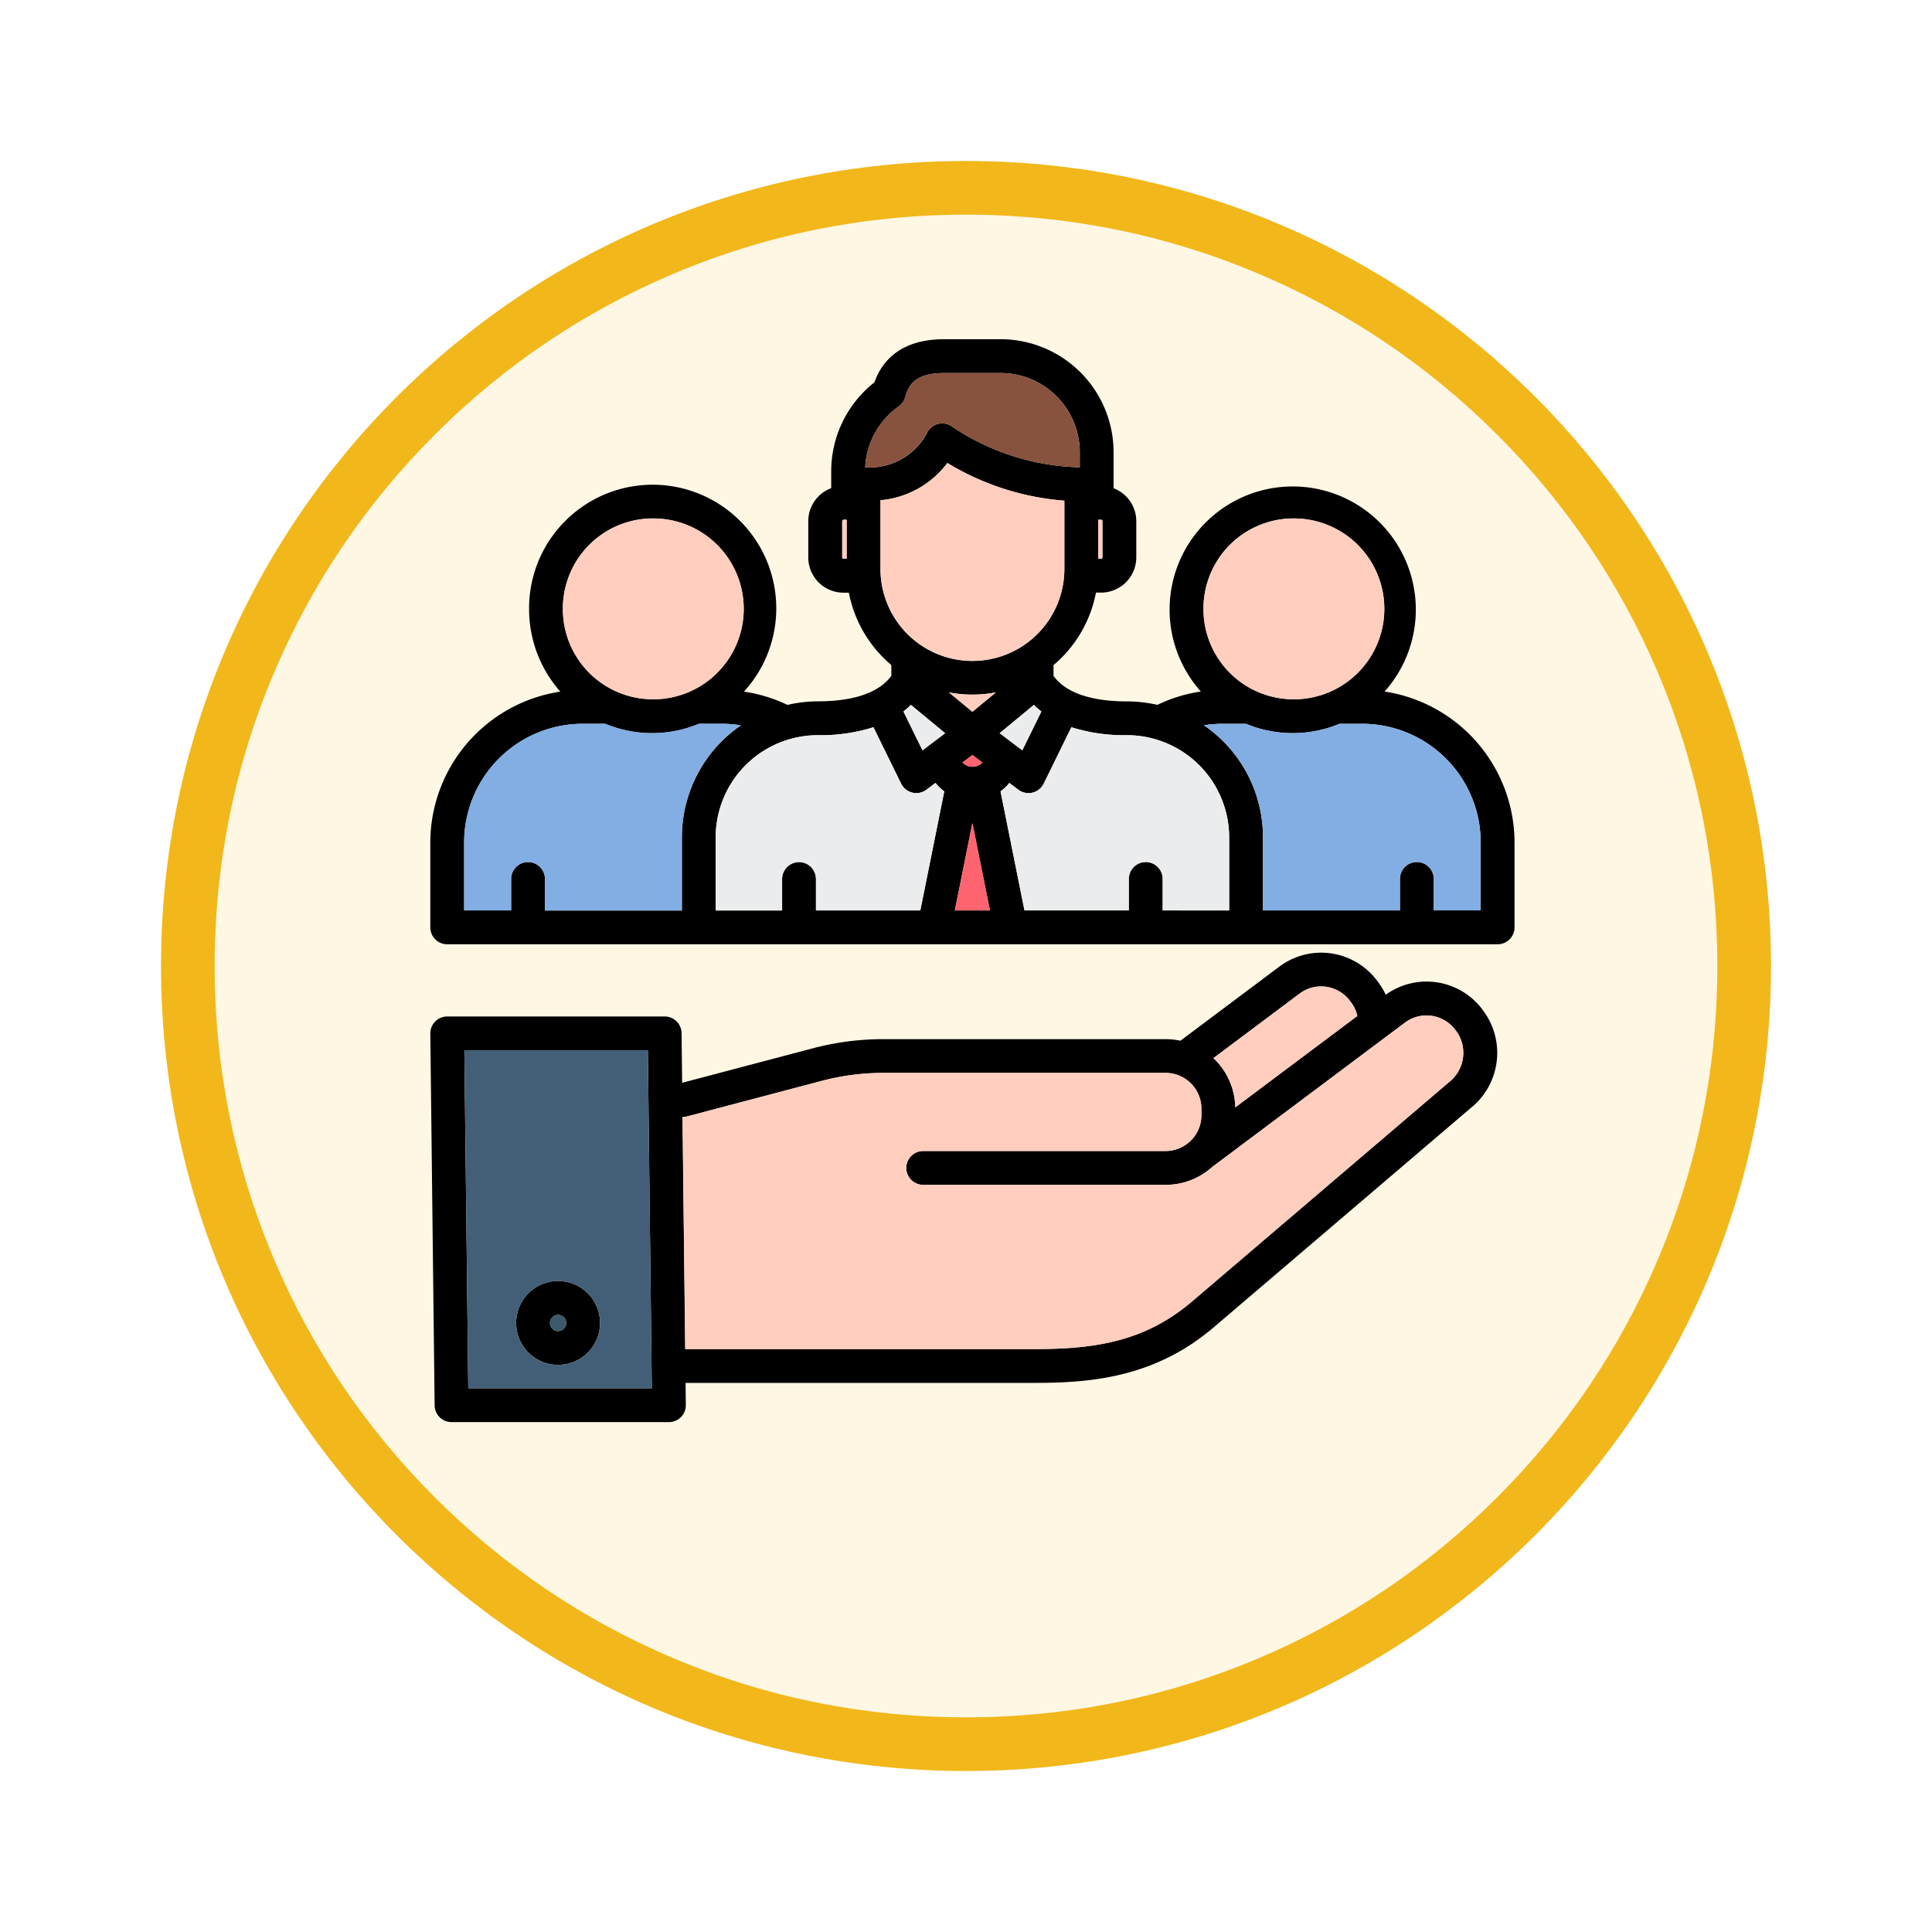 <svg xmlns="http://www.w3.org/2000/svg" xmlns:xlink="http://www.w3.org/1999/xlink" width="108" height="108" viewBox="0 0 108 108">
  <defs>
    <filter id="Trazado_982549" x="0" y="0" width="108" height="108" filterUnits="userSpaceOnUse">
      <feOffset dy="3" input="SourceAlpha"/>
      <feGaussianBlur stdDeviation="3" result="blur"/>
      <feFlood flood-opacity="0.161"/>
      <feComposite operator="in" in2="blur"/>
      <feComposite in="SourceGraphic"/>
    </filter>
  </defs>
  <g id="Grupo_1146784" data-name="Grupo 1146784" transform="translate(-194.902 -1000.139)">
    <g id="Grupo_1146727" data-name="Grupo 1146727" transform="translate(203.902 1006.139)">
      <g id="Grupo_1146709" data-name="Grupo 1146709">
        <g id="Grupo_1146639" data-name="Grupo 1146639">
          <g transform="matrix(1, 0, 0, 1, -9, -6)" filter="url(#Trazado_982549)">
            <g id="Trazado_982549-2" data-name="Trazado 982549" transform="translate(9 6)" fill="#fef7e4">
              <path d="M 45 88.5 C 39.127 88.5 33.43 87.35 28.068 85.082 C 22.889 82.891 18.236 79.755 14.241 75.759 C 10.245 71.764 7.109 67.111 4.918 61.932 C 2.65 56.57 1.5 50.873 1.5 45 C 1.5 39.127 2.65 33.43 4.918 28.068 C 7.109 22.889 10.245 18.236 14.241 14.241 C 18.236 10.245 22.889 7.109 28.068 4.918 C 33.43 2.65 39.127 1.5 45 1.5 C 50.873 1.5 56.57 2.65 61.932 4.918 C 67.111 7.109 71.764 10.245 75.759 14.241 C 79.755 18.236 82.891 22.889 85.082 28.068 C 87.35 33.43 88.5 39.127 88.5 45 C 88.5 50.873 87.35 56.57 85.082 61.932 C 82.891 67.111 79.755 71.764 75.759 75.759 C 71.764 79.755 67.111 82.891 61.932 85.082 C 56.57 87.35 50.873 88.5 45 88.5 Z" stroke="none"/>
              <path d="M 45 3 C 39.329 3 33.829 4.11 28.653 6.299 C 23.652 8.415 19.16 11.443 15.302 15.302 C 11.443 19.16 8.415 23.652 6.299 28.653 C 4.11 33.829 3 39.329 3 45 C 3 50.671 4.11 56.171 6.299 61.347 C 8.415 66.348 11.443 70.84 15.302 74.698 C 19.16 78.557 23.652 81.585 28.653 83.701 C 33.829 85.89 39.329 87 45 87 C 50.671 87 56.171 85.89 61.347 83.701 C 66.348 81.585 70.84 78.557 74.698 74.698 C 78.557 70.84 81.585 66.348 83.701 61.347 C 85.89 56.171 87 50.671 87 45 C 87 39.329 85.89 33.829 83.701 28.653 C 81.585 23.652 78.557 19.16 74.698 15.302 C 70.84 11.443 66.348 8.415 61.347 6.299 C 56.171 4.11 50.671 3 45 3 M 45 0 C 69.853 0 90 20.147 90 45 C 90 69.853 69.853 90 45 90 C 20.147 90 0 69.853 0 45 C 0 20.147 20.147 0 45 0 Z" stroke="none" fill="#f2b71a"/>
            </g>
          </g>
        </g>
      </g>
    </g>
    <g id="recruitment" transform="translate(219.267 1019.101)">
      <path id="Trazado_983487" data-name="Trazado 983487" d="M58.505,37.475a.1.1,0,0,1-.008-.012,3.9,3.9,0,0,0-5.4-.817,3.79,3.79,0,0,0-.409-.69l0,0-.079-.105a3.9,3.9,0,0,0-5.455-.78l-5.533,4.145a3.925,3.925,0,0,0-.823-.089H25.084a15.455,15.455,0,0,0-4.117.54l-7.2,1.9-.032-2.772a.946.946,0,0,0-.946-.935H.636a.947.947,0,0,0-.946.958L-.069,59.6a.946.946,0,0,0,.946.935h12.15a.947.947,0,0,0,.946-.958l-.014-1.235h19.6c3.267,0,6.732-.378,9.943-3.122L57.844,42.981a3.948,3.948,0,0,0,.738-5.4ZM1.812,58.642l-.22-18.893H11.851l.22,18.893ZM48.285,36.579a2.01,2.01,0,0,1,2.807.4l.079.106a1.893,1.893,0,0,1,.339.745l-6.822,5.11a3.878,3.878,0,0,0-1.221-2.754Zm8.33,4.966L42.277,53.781C39.685,56,36.919,56.45,33.562,56.45H13.936l-.151-12.972a.941.941,0,0,0,.254-.031l7.409-1.954a13.468,13.468,0,0,1,3.633-.478h15.71a2,2,0,0,1,2,2v.365a1.988,1.988,0,0,1-.614,1.439c-.024.02-.046.04-.067.061a2,2,0,0,1-1.323.5H27.242a.946.946,0,1,0,0,1.892H40.794a3.884,3.884,0,0,0,2.606-1L54.178,38.2a2.008,2.008,0,0,1,2.8.4l.076.1.008.011a2.08,2.08,0,0,1-.449,2.836ZM6.833,52.646A2.345,2.345,0,1,0,9.179,54.99a2.346,2.346,0,0,0-2.346-2.343Zm0,2.8a.453.453,0,1,1,.454-.455A.455.455,0,0,1,6.833,55.445Zm46.2-35.75a6.882,6.882,0,1,0-10.269,0,8.273,8.273,0,0,0-2.43.745,7.622,7.622,0,0,0-1.7-.194c-1.428,0-3.262-.254-4.107-1.428v-.6A7.024,7.024,0,0,0,36.9,14.165h.284a1.972,1.972,0,0,0,1.97-1.969V10.169a1.971,1.971,0,0,0-1.269-1.837V6.311A6.322,6.322,0,0,0,31.567,0H28.423c-2.472,0-3.494,1.245-3.909,2.413A6.327,6.327,0,0,0,22.1,7.367v.96a1.97,1.97,0,0,0-1.282,1.842V12.2a1.971,1.971,0,0,0,1.97,1.969h.3a7.023,7.023,0,0,0,2.374,4.046v.6c-.845,1.173-2.68,1.428-4.107,1.428a7.554,7.554,0,0,0-1.7.2,8.425,8.425,0,0,0-2.432-.742A6.909,6.909,0,1,0,5.211,15.077,6.957,6.957,0,0,0,6.958,19.7,8.546,8.546,0,0,0-.31,28.152v4.726a.946.946,0,0,0,.946.946H59.352a.946.946,0,0,0,.946-.946V28.152a8.55,8.55,0,0,0-7.266-8.457ZM47.9,10.019a5.055,5.055,0,1,1-4.99,5.057A5.03,5.03,0,0,1,47.9,10.019ZM29.993,20.828l-1.312-1.085a7,7,0,0,0,2.625,0Zm-3.438-.387,1.914,1.582-1.266.959-1.065-2.172a4.631,4.631,0,0,0,.417-.369ZM29.993,23.9a.758.758,0,0,1-.554-.239l.554-.42.556.42A.765.765,0,0,1,29.993,23.9Zm1.524-1.877,1.914-1.582a4.611,4.611,0,0,0,.417.369l-1.065,2.172ZM37.262,12.2a.08.08,0,0,1-.078.077h-.158V10.092h.158a.079.079,0,0,1,.078.077ZM25.873,3.759a.944.944,0,0,0,.367-.526c.187-.7.582-1.341,2.184-1.341h3.144a4.428,4.428,0,0,1,4.427,4.419V7.16a13.342,13.342,0,0,1-7.2-2.318.947.947,0,0,0-1.309.337A3.615,3.615,0,0,1,24,7.16a4.439,4.439,0,0,1,1.87-3.4ZM22.715,12.2V10.169a.08.08,0,0,1,.078-.077h.171v2.18h-.171A.078.078,0,0,1,22.715,12.2Zm2.14.65V9a5.231,5.231,0,0,0,3.738-2.081,14.759,14.759,0,0,0,6.54,2.107v3.822a5.139,5.139,0,0,1-10.279,0ZM12.087,10.019A5.055,5.055,0,1,1,7.1,15.075a5.03,5.03,0,0,1,4.987-5.057ZM1.581,28.152A6.635,6.635,0,0,1,8.1,21.5H9.473a6.808,6.808,0,0,0,5.232,0h1.369a6.285,6.285,0,0,1,.977.086,7.592,7.592,0,0,0-3.3,6.258v4.091H6.1V30.172a.946.946,0,0,0-1.892,0v1.759H1.581Zm14.062-.311a5.716,5.716,0,0,1,5.712-5.707,9.727,9.727,0,0,0,3.106-.446l1.549,3.157a.947.947,0,0,0,.63.5.915.915,0,0,0,.219.026.946.946,0,0,0,.571-.192l.5-.377a2.657,2.657,0,0,0,.492.472l-1.338,6.655H21.249V30.173a.946.946,0,0,0-1.892,0v1.759H15.645V27.841Zm14.349-.793.982,4.884H29.011ZM40.63,31.931V30.172a.946.946,0,0,0-1.892,0v1.759H32.905l-1.338-6.655a2.649,2.649,0,0,0,.492-.471l.5.377a.946.946,0,0,0,.571.192.915.915,0,0,0,.219-.026.947.947,0,0,0,.63-.5l1.548-3.157a9.76,9.76,0,0,0,3.106.446,5.718,5.718,0,0,1,5.715,5.707v4.091Zm17.775,0H55.784V30.172a.946.946,0,0,0-1.892,0v1.759H46.237V27.841a7.592,7.592,0,0,0-3.3-6.259,6.45,6.45,0,0,1,.969-.084h1.377a6.811,6.811,0,0,0,5.233,0h1.369a6.634,6.634,0,0,1,6.522,6.655v3.779Z"/>
      <path id="Trazado_983488" data-name="Trazado 983488" d="M208.82,19.287a.946.946,0,0,1,1.309-.337,13.342,13.342,0,0,0,7.2,2.318v-.849A4.428,4.428,0,0,0,212.9,16h-3.144c-1.6,0-2,.644-2.184,1.341a.944.944,0,0,1-.367.526,4.443,4.443,0,0,0-1.87,3.4,3.613,3.613,0,0,0,3.479-1.982Z" transform="translate(-181.336 -14.108)" fill="#87523e"/>
      <path id="Trazado_983489" data-name="Trazado 983489" d="M271.221,173.269a4.456,4.456,0,0,1-.417-.369l-1.914,1.582,1.266.959Z" transform="translate(-237.373 -152.458)" fill="#ebeced"/>
      <path id="Trazado_983490" data-name="Trazado 983490" d="M374.419,181.83H373.05a6.811,6.811,0,0,1-5.233,0h-1.377a6.447,6.447,0,0,0-.969.084,7.592,7.592,0,0,1,3.3,6.259v4.091h7.655V190.5a.946.946,0,0,1,1.892,0v1.759h2.621v-3.78A6.632,6.632,0,0,0,374.419,181.83Z" transform="translate(-322.534 -160.332)" fill="#82aee3"/>
      <path id="Trazado_983491" data-name="Trazado 983491" d="M146.915,186.558l-.5.377a.946.946,0,0,1-.571.192.915.915,0,0,1-.219-.026.947.947,0,0,1-.63-.5l-1.549-3.157a9.76,9.76,0,0,1-3.106.446,5.715,5.715,0,0,0-5.712,5.707v4.091h3.712v-1.759a.946.946,0,0,1,1.892,0v1.759h5.833l1.338-6.655A2.641,2.641,0,0,1,146.915,186.558Z" transform="translate(-118.986 -161.752)" fill="#ebeced"/>
      <path id="Trazado_983492" data-name="Trazado 983492" d="M223.39,173.269l1.065,2.172,1.266-.959-1.914-1.582A4.63,4.63,0,0,1,223.39,173.269Z" transform="translate(-197.252 -152.458)" fill="#ebeced"/>
      <path id="Trazado_983493" data-name="Trazado 983493" d="M67.357,94.85A5.055,5.055,0,1,0,62.37,89.8,5.028,5.028,0,0,0,67.357,94.85Z" transform="translate(-55.27 -74.721)" fill="#ffcebf"/>
      <path id="Trazado_983494" data-name="Trazado 983494" d="M217.678,69.569a5.141,5.141,0,0,0,5.141-5.13V60.617a14.759,14.759,0,0,1-6.54-2.107,5.234,5.234,0,0,1-3.738,2.081v3.848A5.141,5.141,0,0,0,217.678,69.569Z" transform="translate(-187.685 -51.592)" fill="#ffcebf"/>
      <path id="Trazado_983495" data-name="Trazado 983495" d="M31.158,181.906a6.589,6.589,0,0,0-.977-.086H28.812a6.808,6.808,0,0,1-5.232,0H22.207a6.635,6.635,0,0,0-6.517,6.655v3.78h2.625V190.5a.946.946,0,0,1,1.892,0v1.759h7.655v-4.091A7.588,7.588,0,0,1,31.158,181.906Z" transform="translate(-14.109 -160.324)" fill="#82aee3"/>
      <path id="Trazado_983496" data-name="Trazado 983496" d="M276.373,183.886a9.727,9.727,0,0,1-3.106-.446L271.72,186.6a.943.943,0,0,1-.63.5.914.914,0,0,1-.219.026.946.946,0,0,1-.571-.192l-.5-.377a2.649,2.649,0,0,1-.492.471l1.338,6.655h5.833v-1.759a.946.946,0,1,1,1.892,0v1.759h3.716v-4.091A5.719,5.719,0,0,0,276.373,183.886Z" transform="translate(-237.743 -161.752)" fill="#ebeced"/>
      <path id="Trazado_983497" data-name="Trazado 983497" d="M247.69,233.654h1.965l-.982-4.884Z" transform="translate(-218.679 -201.723)" fill="#fe646f"/>
      <path id="Trazado_983498" data-name="Trazado 983498" d="M244.9,166.99l1.312,1.085,1.312-1.085a7.065,7.065,0,0,1-1.312.124A6.869,6.869,0,0,1,244.9,166.99Z" transform="translate(-216.219 -147.247)" fill="#ffcebf"/>
      <path id="Trazado_983499" data-name="Trazado 983499" d="M252.42,197.01l-.556-.42-.555.42a.765.765,0,0,0,1.11,0Z" transform="translate(-221.871 -173.347)" fill="#fe646f"/>
      <path id="Trazado_983500" data-name="Trazado 983500" d="M371.191,312.777l6.822-5.11a1.893,1.893,0,0,0-.339-.745l-.079-.106a2.01,2.01,0,0,0-2.807-.4l-4.818,3.61A3.878,3.878,0,0,1,371.191,312.777Z" transform="translate(-326.502 -269.835)" fill="#ffcebf"/>
      <path id="Trazado_983501" data-name="Trazado 983501" d="M162.2,320.606l-.076-.1a2.008,2.008,0,0,0-2.8-.4l-10.778,8.073a3.882,3.882,0,0,1-2.606,1H132.384a.946.946,0,1,1,0-1.892h13.553a2,2,0,0,0,1.323-.5.824.824,0,0,1,.067-.061,1.992,1.992,0,0,0,.614-1.439v-.365a2,2,0,0,0-2-2h-15.71a13.469,13.469,0,0,0-3.633.478l-7.409,1.954a.939.939,0,0,1-.254.031l.151,12.972h19.625c3.357,0,6.122-.454,8.715-2.668l14.339-12.237a2.079,2.079,0,0,0,.448-2.835Z" transform="translate(-105.143 -281.907)" fill="#ffcebf"/>
      <path id="Trazado_983502" data-name="Trazado 983502" d="M15.78,336.2,16,355.093H26.259l-.22-18.893Zm5.241,17.588a2.345,2.345,0,1,1,2.346-2.347A2.348,2.348,0,0,1,21.021,353.788Z" transform="translate(-14.188 -296.451)" fill="#425f77"/>
      <path id="Trazado_983503" data-name="Trazado 983503" d="M56.733,461.29a.453.453,0,1,0,.454.452A.453.453,0,0,0,56.733,461.29Z" transform="translate(-49.9 -406.752)" fill="#3c586b"/>
      <g id="Grupo_1146783" data-name="Grupo 1146783" transform="translate(22.715 10.019)">
        <path id="Trazado_983504" data-name="Trazado 983504" d="M194.44,85.437v2.028a.08.08,0,0,0,.078.077h.171V85.36h-.171A.078.078,0,0,0,194.44,85.437Z" transform="translate(-194.44 -85.287)" fill="#ffcebf"/>
        <path id="Trazado_983505" data-name="Trazado 983505" d="M315.716,87.464V85.437a.08.08,0,0,0-.078-.077h-.158v2.18h.158A.079.079,0,0,0,315.716,87.464Z" transform="translate(-301.17 -85.287)" fill="#ffcebf"/>
        <path id="Trazado_983506" data-name="Trazado 983506" d="M370.23,94.85a5.055,5.055,0,1,0-4.99-5.053A5.028,5.028,0,0,0,370.23,94.85Z" transform="translate(-345.046 -84.74)" fill="#ffcebf"/>
      </g>
    </g>
  </g>
</svg>
